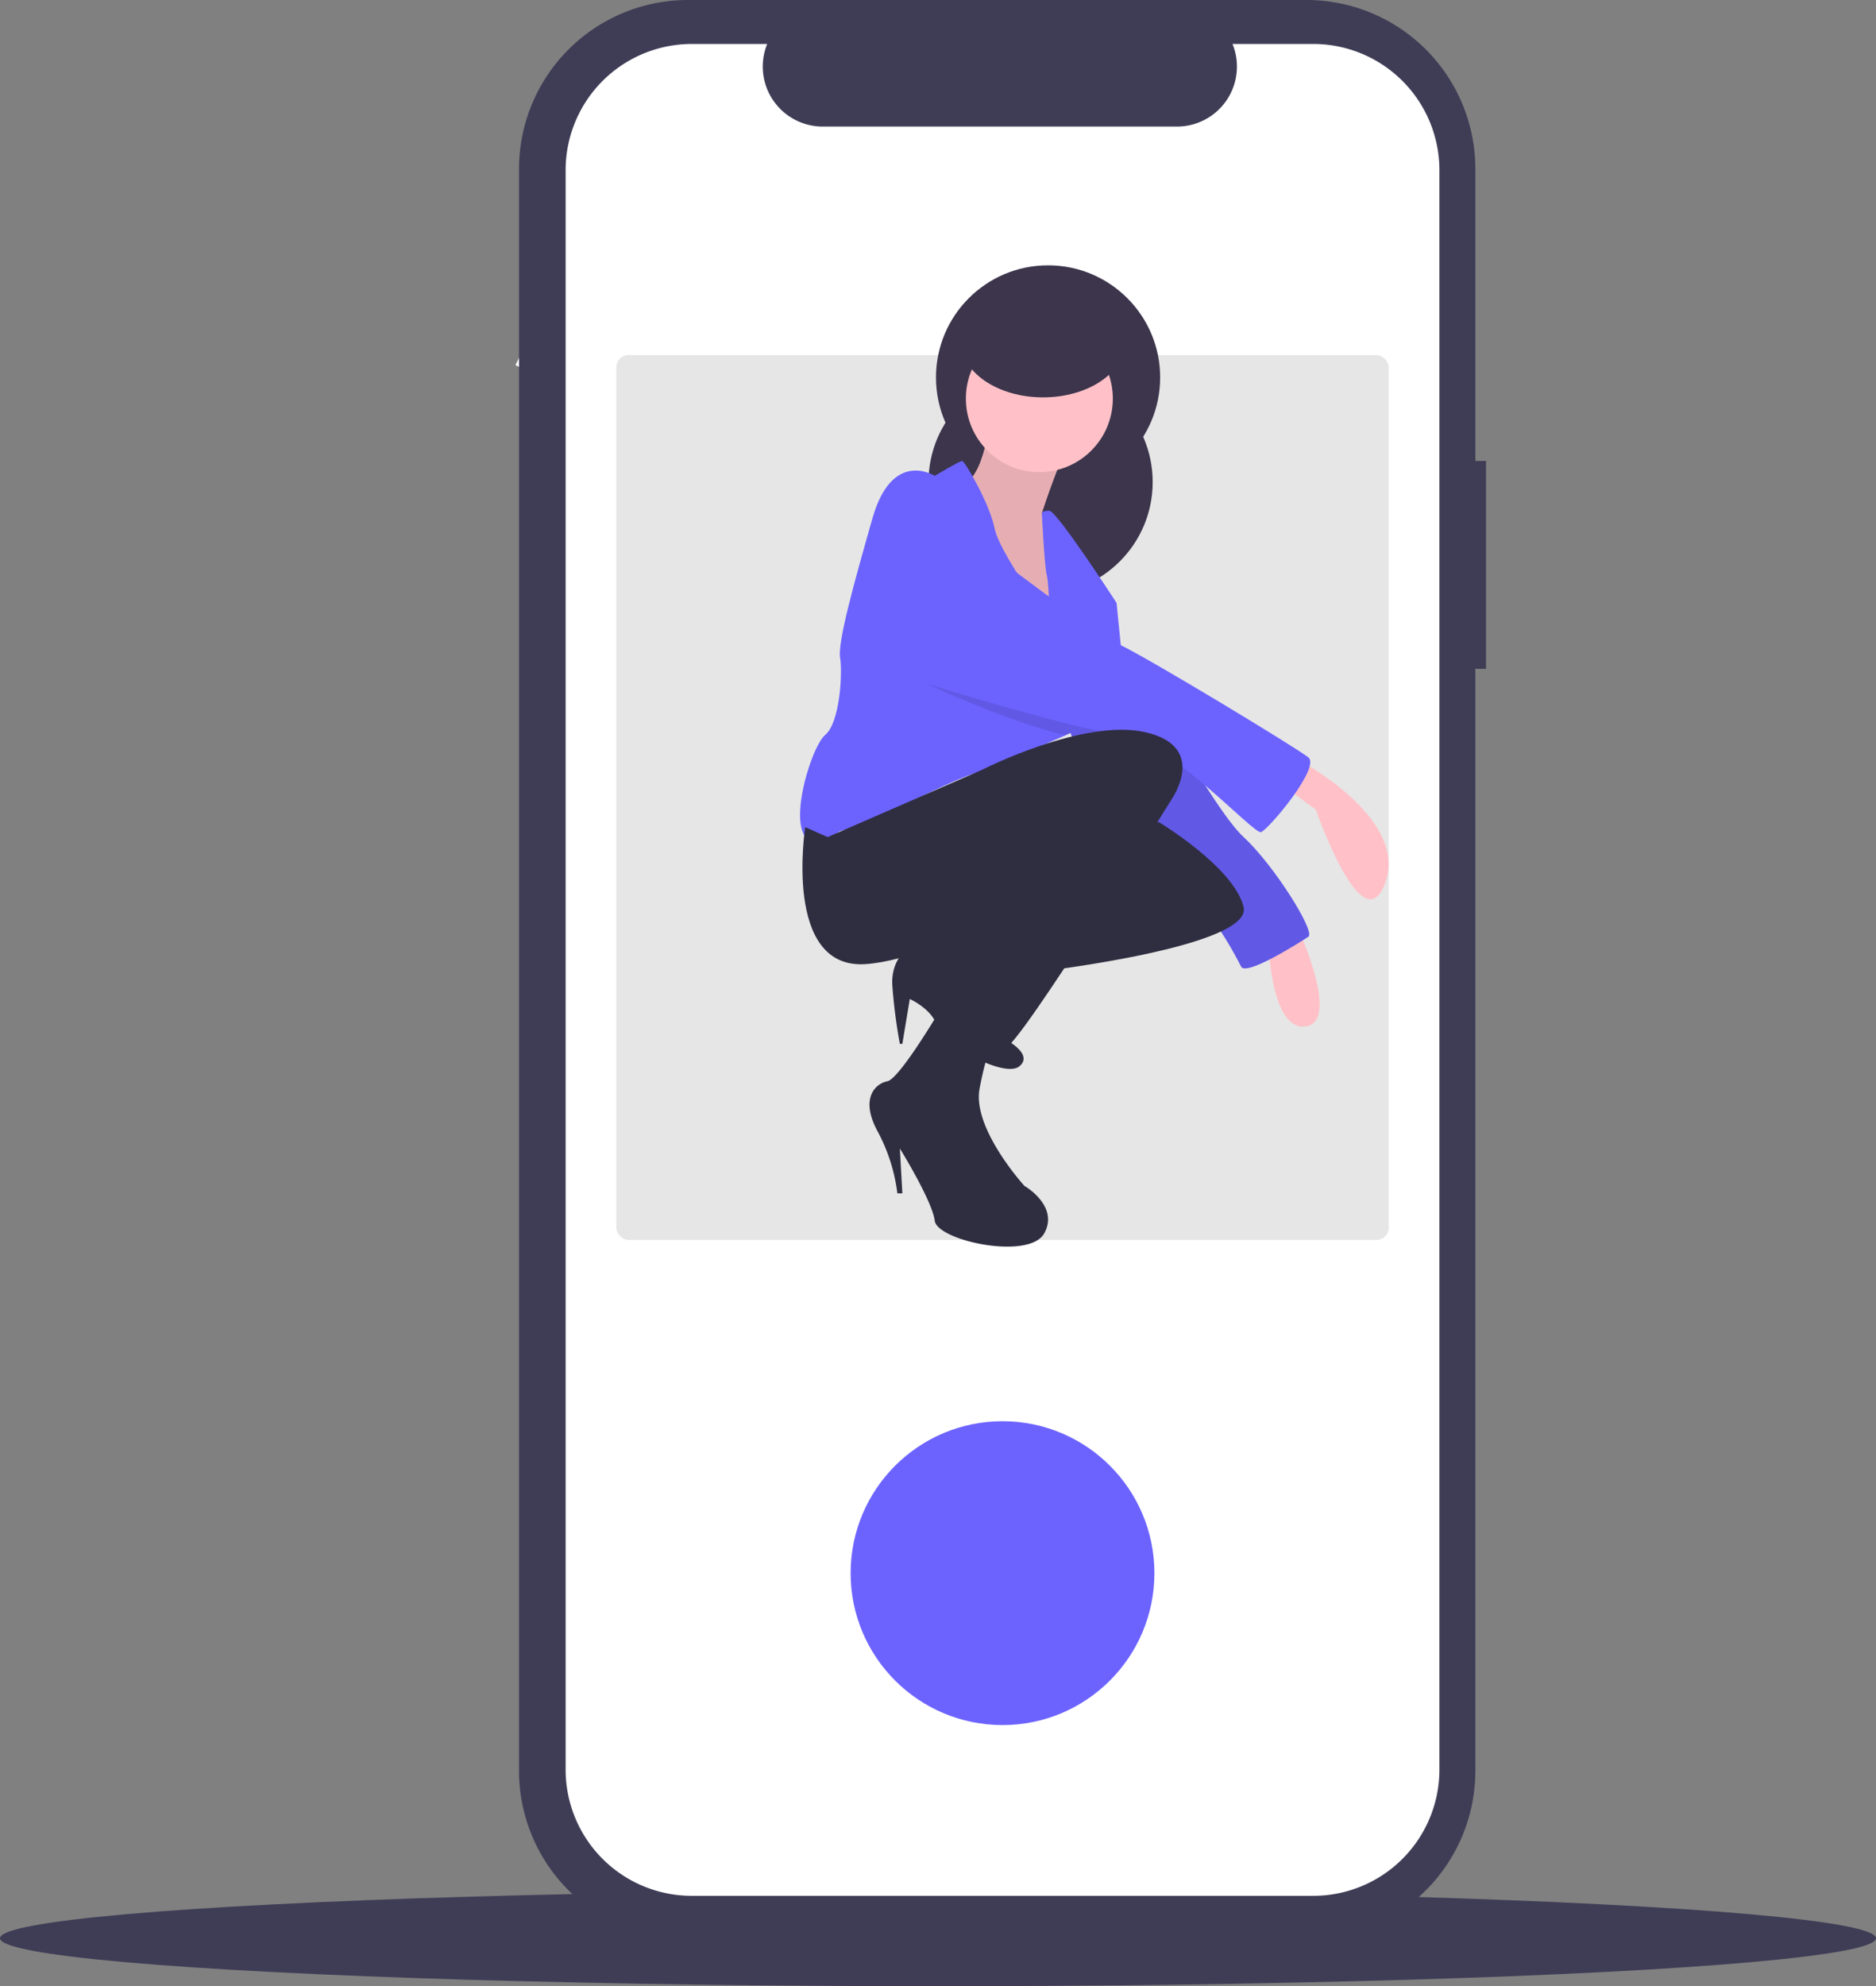 <svg id="Group_1" data-name="Group 1" xmlns="http://www.w3.org/2000/svg" width="704" height="745.194" viewBox="0 0 704 745.194">
  <rect x="0" y="0" width="704" height="745.194" fill="#808080" stroke="none"/>
  <rect id="Rectangle_1" data-name="Rectangle 1" width="2.573" height="13.894" transform="matrix(0.894, 0.448, -0.448, 0.894, 199.654, 124.555)" fill="#fff"/>
  <ellipse id="Ellipse_1" data-name="Ellipse 1" cx="352" cy="18" rx="352" ry="18" transform="translate(0 709.194)" fill="#3f3d56"/>
  <path id="Path_26" data-name="Path 26" d="M805.654,250.35h-4V140.8a63.4,63.4,0,0,0-63.4-63.4H506.166a63.4,63.4,0,0,0-63.4,63.4V741.779a63.4,63.4,0,0,0,63.4,63.4H738.253a63.4,63.4,0,0,0,63.4-63.4V328.326h4Z" transform="translate(-248 -77.403)" fill="#3f3d56"/>
  <path id="Path_27" data-name="Path 27" d="M788.16,141.247v600.09a47.35,47.35,0,0,1-47.349,47.35H507.61a47.351,47.351,0,0,1-47.35-47.349V141.247A47.351,47.351,0,0,1,507.609,93.9H535.9a22.507,22.507,0,0,0,20.83,30.99H689.69A22.507,22.507,0,0,0,710.52,93.9h30.29a47.351,47.351,0,0,1,47.35,47.349Z" transform="translate(-248 -77.403)" fill="#fff"/>
  <rect id="Rectangle_2" data-name="Rectangle 2" width="289.855" height="332" rx="4.589" transform="translate(231.283 133.219)" fill="#e6e6e6"/>
  <circle id="Ellipse_2" data-name="Ellipse 2" cx="42.062" cy="42.062" r="42.062" transform="translate(351.243 99.546)" fill="#3c354c"/>
  <circle id="Ellipse_3" data-name="Ellipse 3" cx="42.062" cy="42.062" r="42.062" transform="translate(348.439 138.804)" fill="#3c354c"/>
  <path id="Path_28" data-name="Path 28" d="M620.274,228.825S618.4,255,609.992,258.736s26.172,60.756,26.172,60.756l14.021-17.759-11.216-31.78s8.412-26.172,12.151-28.041S620.274,228.825,620.274,228.825Z" transform="translate(-248 -77.403)" fill="#ffc1c7"/>
  <path id="Path_29" data-name="Path 29" d="M620.274,228.825S618.4,255,609.992,258.736s26.172,60.756,26.172,60.756l14.021-17.759-11.216-31.78s8.412-26.172,12.151-28.041S620.274,228.825,620.274,228.825Z" transform="translate(-248 -77.403)" opacity="0.1"/>
  <path id="Path_30" data-name="Path 30" d="M735.243,362.489s41.127,21.5,32.715,45.8-26.172-27.107-26.172-27.107L727.766,370.9Z" transform="translate(-248 -77.403)" fill="#ffc1c7"/>
  <path id="Path_31" data-name="Path 31" d="M735.243,426.049s15.89,34.584,2.8,36.454-14.021-30.845-14.021-30.845Z" transform="translate(-248 -77.403)" fill="#ffc1c7"/>
  <path id="Path_32" data-name="Path 32" d="M667.01,326.97c.935,0,8.412,2.8,8.412,2.8s28.041,51.409,39.258,61.691,27.107,35.519,24.3,37.388-23.368,14.955-25.237,11.216-9.347-17.759-14.021-20.564-28.041-33.65-34.584-36.454-21.5-47.67-21.5-47.67Z" transform="translate(-248 -77.403)" fill="#6c63ff"/>
  <path id="Path_33" data-name="Path 33" d="M667.01,326.97c.935,0,8.412,2.8,8.412,2.8s28.041,51.409,39.258,61.691,27.107,35.519,24.3,37.388-23.368,14.955-25.237,11.216-9.347-17.759-14.021-20.564-28.041-33.65-34.584-36.454-21.5-47.67-21.5-47.67Z" transform="translate(-248 -77.403)" opacity="0.1"/>
  <circle id="Ellipse_4" data-name="Ellipse 4" cx="27.574" cy="27.574" r="27.574" transform="translate(362.46 121.979)" fill="#ffc1c7"/>
  <path id="Path_34" data-name="Path 34" d="M675.422,329.774s-14.955,17.759-16.825,18.694c-.7.355-5.375,2.421-10.927,4.87-9.207,4.057-20.853,9.151-20.853,9.151s-7.478,4.674-11.216,4.674-24.3,10.282-24.3,10.282-14.955,11.217-24.3,11.217-.935,5.608-13.086,4.674-1.869-35.519,3.739-40.192,6.543-23.368,5.608-28.976,4.674-26.172,12.151-52.344,23.368-15.89,23.368-15.89,9.347-5.608,10.282-5.608,10.282,15.89,12.151,25.237c1.159,5.8,8.786,17.694,14.413,25.9,3.449,5.038,6.15,8.683,6.15,8.683s0-1.748-.047-4.159c-.075-4.169-.3-10.291-.888-12.665-.935-3.739-1.869-23.368-1.869-23.368s0-.935,2.8-.935S667.01,303.6,667.01,303.6l1.869,18.694,3.2,3.655Z" transform="translate(-248 -77.403)" fill="#6c63ff"/>
  <path id="Path_35" data-name="Path 35" d="M675.422,329.774s-14.955,17.759-16.825,18.694c-.7.355-5.375,2.421-10.927,4.87-26.938-6.833-57.774-22.162-57.774-22.162s-8.88-31.313-1.4-45.333,28.976,1.869,28.976,1.869,8.188,6.328,18.152,13.75c1.982,1.477,4.029,3,6.1,4.524,10.843,7.973,22.218,16,26.873,18.18.851.393,2.028,1,3.477,1.785Z" transform="translate(-248 -77.403)" opacity="0.1"/>
  <path id="Path_36" data-name="Path 36" d="M581.951,329.774s69.168,21.5,86.928,23.368,49.54,37.388,52.344,36.454,22.433-24.3,17.759-28.041S678.6,324.166,668.6,319.492s-51.129-36.454-51.129-36.454-21.5-15.89-28.976-1.869S581.951,329.774,581.951,329.774Z" transform="translate(-248 -77.403)" fill="#6c63ff"/>
  <path id="Path_37" data-name="Path 37" d="M617.47,434.461s-11.216-8.412-18.694-6.543-16.825,7.478-15.89,19.629a200.105,200.105,0,0,0,2.8,21.5h.935l2.8-16.825s8.412,3.739,10.282,10.282,25.237,19.629,30.845,14.955-5.608-10.282-5.608-10.282Z" transform="translate(-248 -77.403)" fill="#f2f2f2"/>
  <path id="Path_38" data-name="Path 38" d="M617.47,434.461s-11.216-8.412-18.694-6.543-16.825,7.478-15.89,19.629a200.105,200.105,0,0,0,2.8,21.5h.935l2.8-16.825s8.412,3.739,10.282,10.282,25.237,19.629,30.845,14.955-5.608-10.282-5.608-10.282Z" transform="translate(-248 -77.403)" fill="#2f2e41"/>
  <path id="Path_39" data-name="Path 39" d="M638.034,441.939s80.385-9.347,76.646-24.3-31.78-31.78-31.78-31.78L636.164,395.2l-30.618,33.136,11.924,6.122Z" transform="translate(-248 -77.403)" fill="#2f2e41"/>
  <path id="Path_40" data-name="Path 40" d="M601.58,455.025s-15.89,27.107-20.564,28.041-10.282,6.543-3.739,18.694a66.384,66.384,0,0,1,7.478,23.368h1.869L585.69,508.3s12.151,19.629,13.086,27.107,35.519,14.955,41.127,4.674-7.478-17.759-7.478-17.759S612.8,500.826,615.6,485.87s5.608-18.694,5.608-18.694Z" transform="translate(-248 -77.403)" fill="#2f2e41"/>
  <path id="Path_41" data-name="Path 41" d="M550.171,387.726S541.759,441,572.6,439.135s95.34-40.192,95.34-40.192l19.629-21.5s14.021-19.629-9.347-25.237-61.691,14.021-61.691,14.021l-57.952,25.237Z" transform="translate(-248 -77.403)" fill="#2f2e41"/>
  <path id="Path_42" data-name="Path 42" d="M683.834,372.77l3.739,4.674s-57.017,92.536-62.625,93.471-25.237-13.086-25.237-15.89,7.478-18.694,9.347-20.564,20.564-44.866,24.3-47.67S683.834,372.77,683.834,372.77Z" transform="translate(-248 -77.403)" fill="#2f2e41"/>
  <ellipse id="Ellipse_5" data-name="Ellipse 5" cx="30.845" cy="21.031" rx="30.845" ry="21.031" transform="translate(360.59 107.024)" fill="#3c354c"/>
  <circle id="Ellipse_6" data-name="Ellipse 6" cx="57" cy="57" r="57" transform="translate(319.21 533.219)" fill="#6c63ff"/>
</svg>
